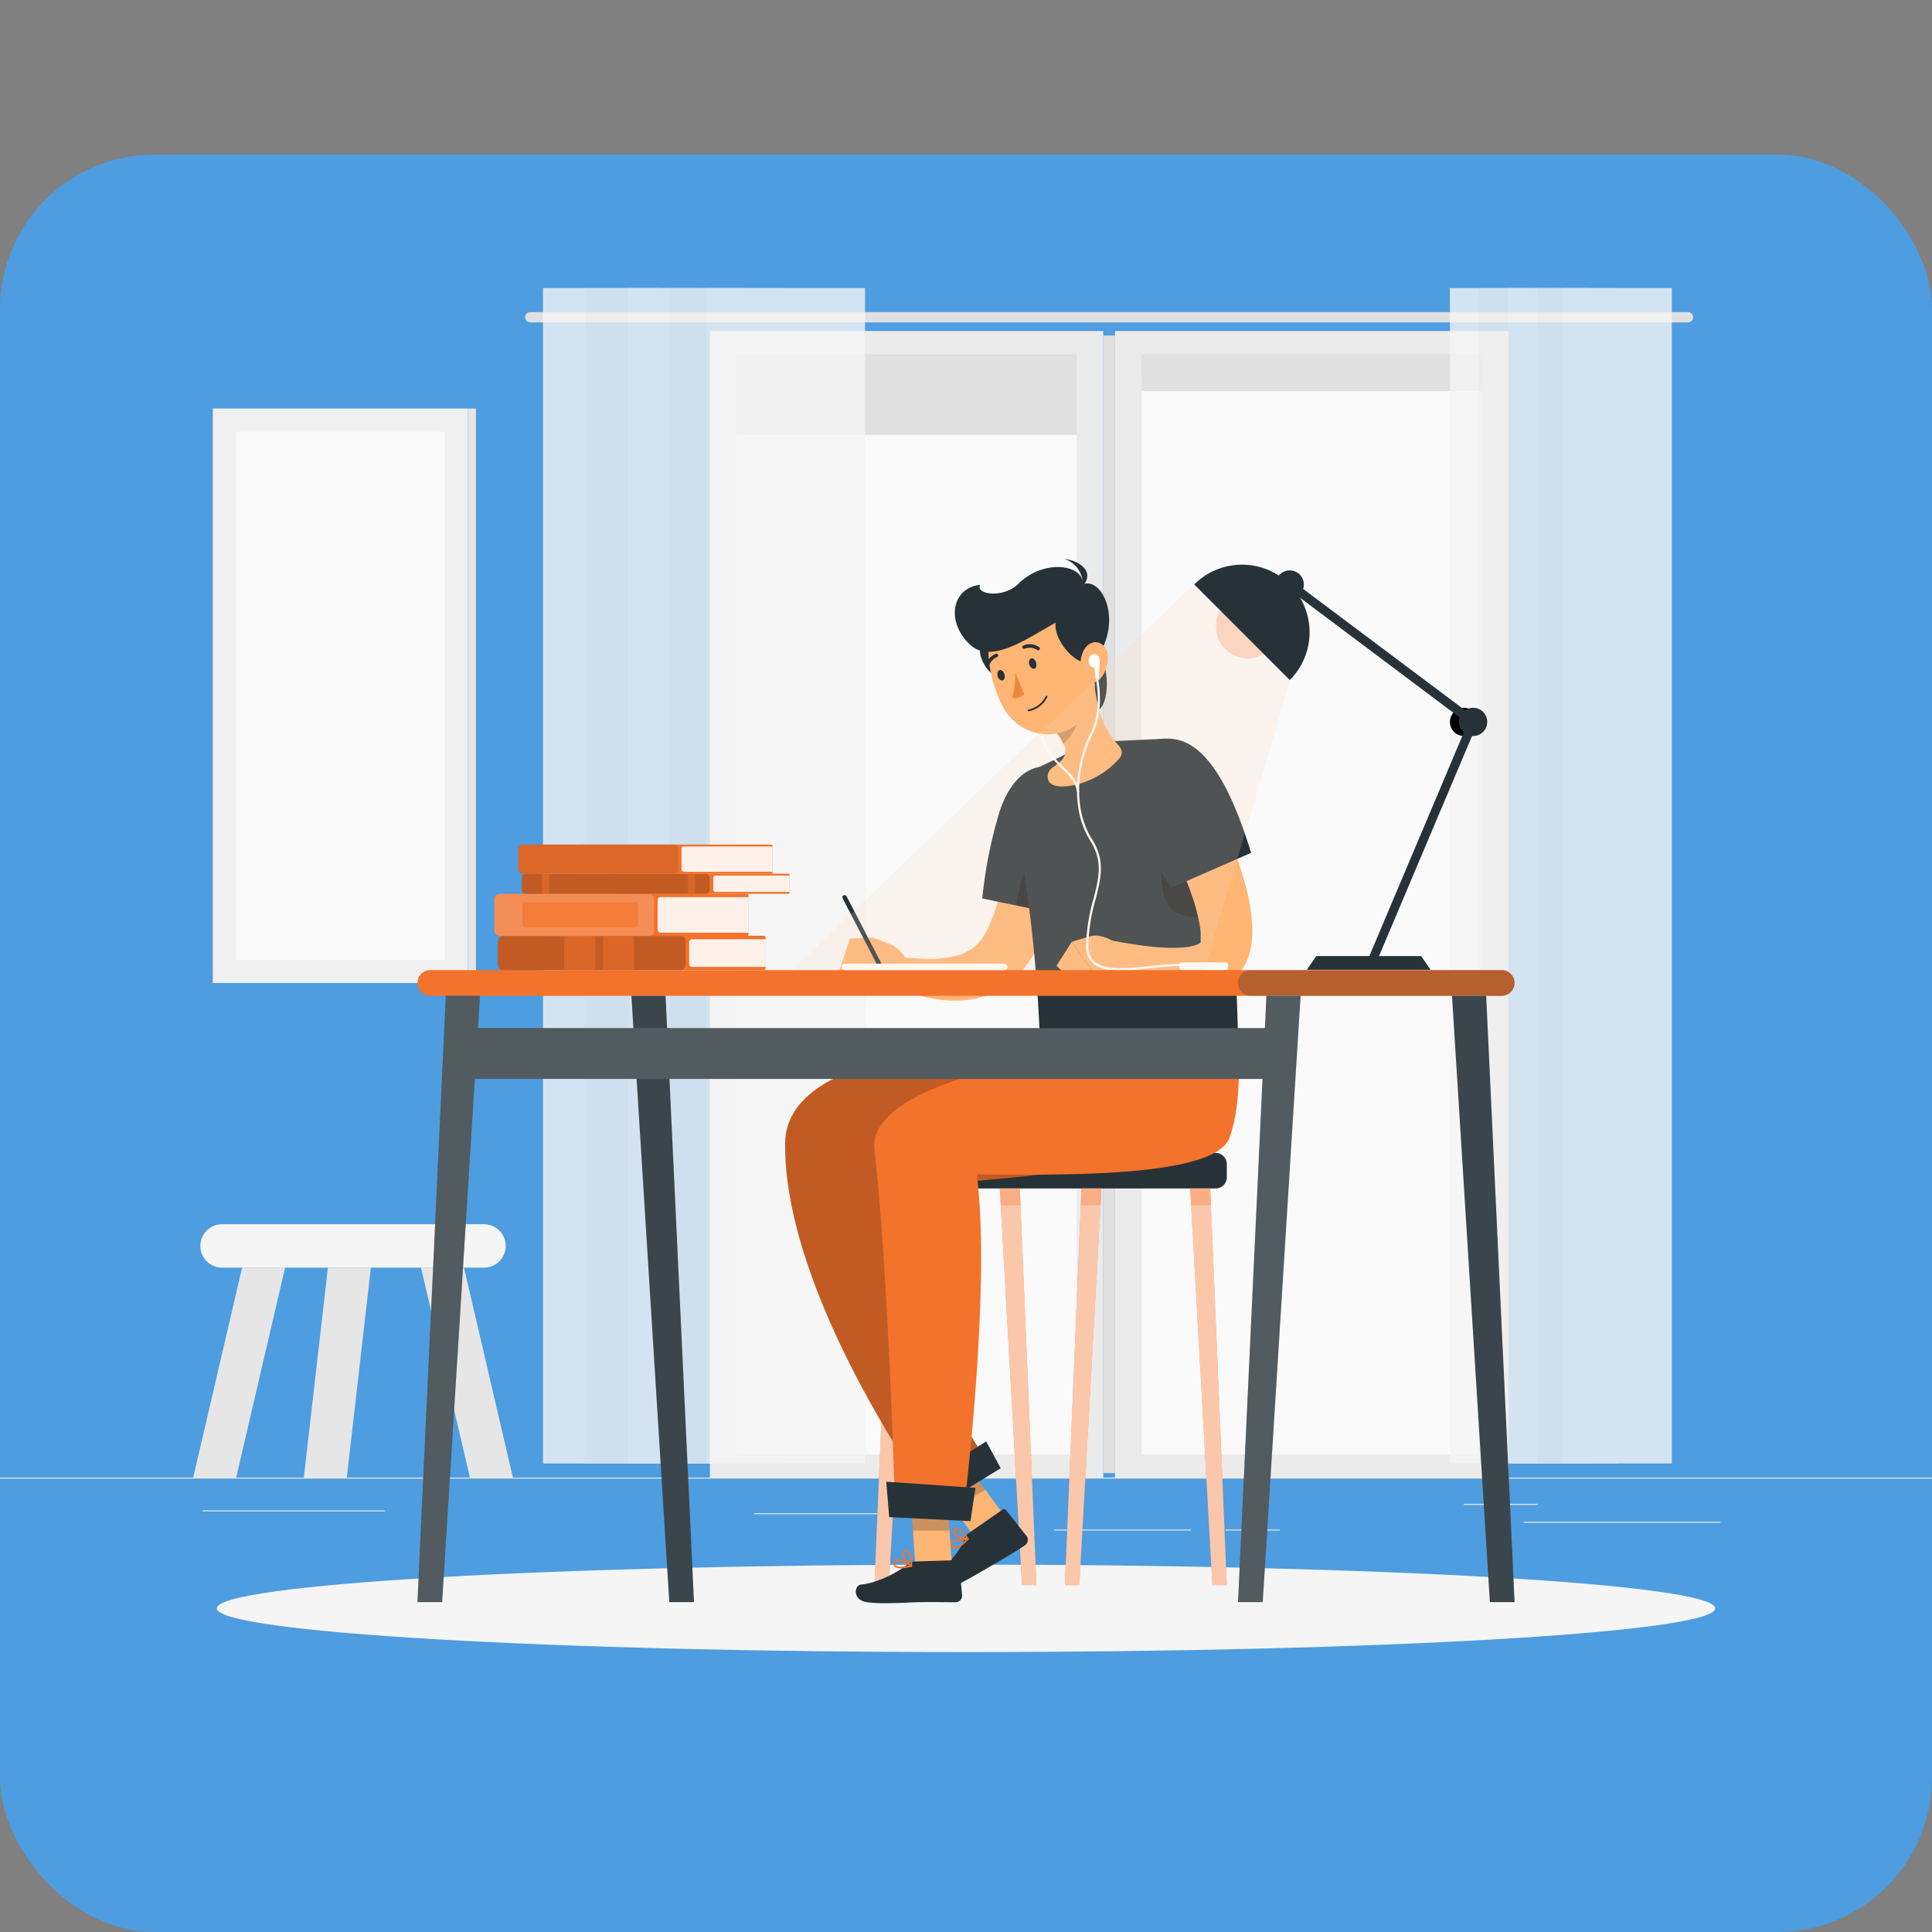 <svg width="500" height="500" fill="none" xmlns="http://www.w3.org/2000/svg"><rect width="100%" height="100%" fill="#808080" stroke="none"/><rect y="40" width="500" height="460" rx="40" fill="#4D9DE0"/><path d="M500 382.4H0v.25h500v-.25zM445.26 393.85h-50.9v.25h50.9v-.25zM99.67 390.89H52.46v.25h47.21v-.25zM398 389.21h-19.19v.25H398v-.25zM331.22 395.84h-14.08v.25h14.08v-.25zM308.23 395.84h-35.44v.25h35.44v-.25zM252.21 391.62h-56.99v.25h56.99v-.25zM390.37 85.67h-101.8V382.4h101.8V85.67z" fill="#EBEBEB"/><path d="M383.5 376.4V91.67h-88.06V376.4h88.06z" fill="#FAFAFA"/><path d="M285.52 85.67h-101.8V382.4h101.8V85.67z" fill="#EBEBEB"/><path d="M285.52 381.24h3.05V86.84h-3.05v294.4z" fill="#E0E0E0"/><path d="M278.65 376.39V91.66h-88.06v284.73h88.06z" fill="#FAFAFA"/><path d="M436.87 83.44H137.22a1.34 1.34 0 01-1.33-1.33 1.341 1.341 0 011.33-1.33h299.65a1.341 1.341 0 011.33 1.33 1.34 1.34 0 01-1.33 1.33zM383.5 97.34v-5.67h-88.06v5.67h88.06z" fill="#E0E0E0"/><path d="M383.5 101.22v-9.56h-88.06v9.56h88.06zM278.65 112.55V91.66h-88.06v20.89h88.06z" fill="#E0E0E0"/><g opacity=".8"><path d="M403.44 74.56h-28.2v304.19h28.2V74.56z" fill="#F5F5F5"/><path d="M396 74.56h-13.31v304.19H396V74.56z" fill="#F0F0F0"/><path d="M418.57 74.56h-28.2v304.19h28.2V74.56z" fill="#F5F5F5"/><path d="M411.13 74.56h-13.31v304.19h13.31V74.56z" fill="#F0F0F0"/><path d="M432.67 74.56h-28.2v304.19h28.2V74.56z" fill="#F5F5F5"/></g><g opacity=".8"><path d="M181.46 74.56h-40.93v304.19h40.93V74.56z" fill="#F5F5F5"/><path d="M170.65 74.56h-19.32v304.19h19.32V74.56z" fill="#F0F0F0"/><path d="M203.41 74.56h-40.93v304.19h40.93V74.56z" fill="#F5F5F5"/><path d="M192.6 74.56h-19.32v304.19h19.32V74.56z" fill="#F0F0F0"/><path d="M223.87 74.56h-40.93v304.19h40.93V74.56z" fill="#F5F5F5"/></g><path d="M121.1 105.73H55.07V254.4h66.03V105.73z" fill="#F0F0F0"/><path d="M121.1 254.41h2.08V105.74h-2.08v148.67z" fill="#E6E6E6"/><path d="M115.1 248.4V111.73H61.07V248.4h54.03z" fill="#FAFAFA"/><path d="M125.26 328.07H57.48a5.642 5.642 0 01-5.63-5.62 5.64 5.64 0 015.63-5.62h67.78a5.638 5.638 0 015.62 5.62 5.638 5.638 0 01-5.62 5.62z" fill="#F5F5F5"/><path d="M73.78 328.07H62.65L50 382.4h11.12l12.66-54.33zM95.98 328.07H84.86l-6.23 54.33h11.12l6.23-54.33zM108.96 328.07h11.12l12.66 54.33h-11.13l-12.65-54.33z" fill="#E6E6E6"/><path d="M250 427.56c107.082 0 193.89-5.068 193.89-11.32 0-6.252-86.808-11.32-193.89-11.32-107.083 0-193.89 5.068-193.89 11.32 0 6.252 86.807 11.32 193.89 11.32z" fill="#F5F5F5"/><path d="M314.57 298.36h-85.33a2.93 2.93 0 00-2.93 2.93v3.36a2.93 2.93 0 002.93 2.93h85.33a2.93 2.93 0 002.93-2.93v-3.36a2.93 2.93 0 00-2.93-2.93z" fill="#263238"/><path d="M313.76 410.24h3.74l-4.3-102.66h-5.18l5.74 102.66z" fill="#F3722C"/><path opacity=".6" d="M313.76 410.24h3.74l-4.3-102.66h-5.18l5.74 102.66z" fill="#fff"/><path d="M279.33 410.24h-3.74l4.3-102.66h5.18l-5.74 102.66z" fill="#F3722C"/><path opacity=".6" d="M279.33 410.24h-3.74l4.3-102.66h5.18l-5.74 102.66z" fill="#fff"/><path d="M264.49 410.24h3.74l-4.31-102.66h-5.17l5.74 102.66z" fill="#F3722C"/><path opacity=".6" d="M264.49 410.24h3.74l-4.31-102.66h-5.17l5.74 102.66z" fill="#fff"/><path d="M230.05 410.24h-3.74l4.31-102.66h5.17l-5.74 102.66z" fill="#F3722C"/><path opacity=".6" d="M230.05 410.24h-3.74l4.31-102.66h5.17l-5.74 102.66z" fill="#fff"/><g opacity=".3" fill="#F3722C"><path d="M313.2 307.57h-5.18l.24 4.37h5.12l-.18-4.37zM279.71 311.94h5.11l.25-4.37h-5.18l-.18 4.37zM258.75 307.57l.24 4.37h5.12l-.19-4.37h-5.17zM230.43 311.94h5.13l.24-4.37h-5.18l-.19 4.37z"/></g><path d="M262.08 395.15l-8.46 4.5-13.34-18.01 8.47-4.5 13.33 18.01z" fill="#FFB573"/><path d="M250.56 396.87l8.84-6.14a.675.675 0 01.795-.063.674.674 0 01.205.193l5.29 6.69a1.71 1.71 0 01-.41 2.36c-3.11 2.08-4.51 2.81-8.58 5.23-2.51 1.48-8.51 5-12.2 6.61-3.69 1.61-5.17-2.09-3.75-3.1 3.37-2.38 7.83-7.06 8.84-10.35a2.67 2.67 0 01.97-1.43z" fill="#263238"/><path opacity=".2" d="M248.76 377.15l-8.48 4.49 6.43 8.68 8.28-4.76-6.23-8.41z" fill="#000"/><path d="M269.19 270.47s-65.74-2.05-66 25.42c-.32 39.48 37.15 91.33 37.15 91.33l14.66-9.75s-25.68-37.69-25.9-68.51c19.37-5.47 65-2 70.91-18.1 4.84-13.14 2.31-20.39 2.31-20.39h-33.13z" fill="#F3722C"/><path opacity=".2" d="M269.19 270.47s-65.74-2.05-66 25.42c-.32 39.48 37.15 91.33 37.15 91.33l14.66-9.75s-25.68-37.69-25.9-68.51c19.37-5.47 65-2 70.91-18.1 4.84-13.14 2.31-20.39 2.31-20.39h-33.13z" fill="#000"/><path d="M258.98 379.98l-17.44 10.68-5.47-5.55 19.16-12.07 3.75 6.94z" fill="#263238"/><path d="M248.73 400.18a11.202 11.202 0 001.9-1.74.219.219 0 00.039-.242.22.22 0 00-.209-.128c-.37 0-3.65 0-4.35 1.07a.853.853 0 00-.07.82 1.228 1.228 0 00.92.83 2.62 2.62 0 001.77-.61zm1.21-1.65c-1.21 1.26-2.28 1.93-2.9 1.82a.77.77 0 01-.58-.56.38.38 0 010-.4c.4-.56 2.17-.81 3.48-.86z" fill="#F3722C"/><path d="M250.59 398.48a.283.283 0 00.07-.08.223.223 0 000-.22c-.06-.1-1.46-2.48-2.78-2.7a1.14 1.14 0 00-1 .29.851.851 0 00-.28 1c.42 1 2.73 1.81 3.84 1.74l.15-.03zM247.3 396a.66.66 0 01.51-.12c.79.13 1.75 1.38 2.25 2.14-1.09-.1-2.73-.8-3-1.45-.05-.12-.08-.29.17-.51.02.02.04-.01.07-.06z" fill="#F3722C"/><path d="M246.43 406.19l-9.5-.45-1.56-22.43 9.5.45 1.56 22.43z" fill="#FFB573"/><path d="M236.71 404.12l10.75-.34a.69.69 0 01.74.63l.79 8.49a1.7 1.7 0 01-1.63 1.76c-3.74 0-5.54-.11-10.27 0-2.91.09-8.63.52-12.62 0-3.99-.52-3.38-4.43-1.65-4.58 4.11-.33 9.62-3.17 12.26-5.38a2.698 2.698 0 011.63-.58z" fill="#263238"/><path d="M233.37 405.89c.86-.046 1.711-.187 2.54-.42a.22.22 0 00.06-.4c-.31-.2-3.08-2-4.23-1.48a.852.852 0 00-.5.65 1.227 1.227 0 00.31 1.2 2.556 2.556 0 001.82.45zm1.91-.72c-1.7.39-3 .38-3.42-.05a.822.822 0 01-.19-.79.395.395 0 01.24-.32c.62-.27 2.24.48 3.37 1.16z" fill="#F3722C"/><path d="M235.86 405.48a.189.189 0 00.1 0 .211.211 0 00.11-.18c0-.12.14-2.88-.86-3.78a1.093 1.093 0 00-1-.28.85.85 0 00-.79.7c-.19 1 1.3 3 2.27 3.54a.274.274 0 00.17 0zm-1.43-3.84a.636.636 0 01.48.18c.6.54.72 2.11.73 3-.86-.68-1.86-2.16-1.73-2.85 0-.13.09-.29.41-.34l.11.01z" fill="#F3722C"/><path opacity=".2" d="M244.88 383.76l-9.51-.45.89 12.83 9.48-.01-.86-12.37z" fill="#000"/><path d="M292.57 270.47s-68.78 6.5-66.28 27.21c3.62 29.86 5.4 94.22 5.4 94.22l17.53.69s7.43-58 3.59-88.63c17.8 0 61.38 1.28 65.35-9.44 3.51-9.48 2.26-24 2.26-24l-27.85-.05z" fill="#F3722C"/><path d="M251.16 393.67l-21.04-1.04-.76-9.16 23.08 1.59-1.28 8.61z" fill="#263238"/><path d="M277.31 209.81c-.13 1.68-.26 3.14-.45 4.68-.19 1.54-.39 3-.63 4.56-.47 3-1.07 6-1.77 9.07a71.784 71.784 0 01-6.59 18.22 32.621 32.621 0 01-3.09 4.59 20.824 20.824 0 01-4.54 4.22 22.688 22.688 0 01-11.07 3.74 31.984 31.984 0 01-10.29-1 40.261 40.261 0 01-4.66-1.5c-.76-.29-1.5-.61-2.23-1s-1.41-.71-2.25-1.16l2.63-6.69 1.91.24 2 .2c1.34.11 2.66.18 4 .18a27.674 27.674 0 007.21-.83 11.852 11.852 0 005.09-2.65 11.556 11.556 0 001.66-1.94 23.72 23.72 0 001.58-2.84 45.858 45.858 0 002.59-7.11c.76-2.53 1.37-5.18 1.92-7.88.55-2.7 1-5.43 1.45-8.18l.59-4.14c.18-1.36.38-2.82.51-4l14.43 1.22z" fill="#FFB573"/><path d="M277.37 201.66c-7-6.79-15.7-2.78-19.16 10a118.023 118.023 0 00-4 20.87l22.27 4.6c4.05-12.19 8.09-28.51.89-35.47z" fill="#263238"/><path opacity=".3" d="M270.2 215.56c1.59-1.43 6.11 5 8.87 12.93-.78 3-1.67 5.89-2.58 8.6l-13.4-2.77c1.07-7.92 3.54-15.54 7.11-18.76z" fill="#000"/><path d="M230.86 244.54l-5-1.91-.22 10.61s8.4 3.63 10.11-.54l-.6-2.65a8.59 8.59 0 00-4.29-5.51z" fill="#FFB573"/><path d="M219.96 242.91l-2.95 8.9 8.67 1.43.22-10.61-5.94.28z" fill="#FFB573"/><path d="M227.52 250a.565.565 0 01-.51-.31l-8.93-17.19a.578.578 0 01.24-.78.591.591 0 01.78.25l8.9 17.16a.578.578 0 01-.24.78.665.665 0 01-.24.09zM276.54 194.85l10.68-3 13.72-.64a9.508 9.508 0 019.5 6.56c2.61 8 5 19.52 6.77 29.49 2 11.19 3 28 3.21 43.26h-51.23c-1.17-31.85-5.22-50.68-7-61.1a9.479 9.479 0 015.28-10.19l9.07-4.38z" fill="#263238"/><path opacity=".3" d="M317.21 227.22c-1.38-7.85-3.16-16.69-5.14-24-9.13-1.54-13.55 18.48-10.84 28.41 2.71 9.93 17.16 3.91 17.16 3.91-.34-2.99-.74-5.8-1.18-8.32z" fill="#000"/><path d="M285.4 171c2.2 5.4.88 15.3-3.46 12.5-4.34-2.8 2.12-15.78 3.46-12.5z" fill="#263238"/><path d="M283 174.46l-4.15 6.34-5.64 8.63a8.61 8.61 0 011.74 2.55c1 2.08 1.89 3.63-2.48 6.61a2.908 2.908 0 00-1.31 2.86c.26 1.35 1.6 2.66 6.31 1.83a21.653 21.653 0 0011.82-6.56c1.57-1.57 1.21-2.75-.3-4.38-4.32-4.6-5.6-11.95-5.99-17.88z" fill="#FFB573"/><path opacity=".2" d="M274.56 187.3l3.46-6.15c.073.16.153.33.24.51.307.76.555 1.542.74 2.34.63 2.73-1.49 6.63-3.82 8.49l-.27-.53c-.42-.885-.958-1.71-1.6-2.45a.534.534 0 00-.14-.1l1.39-2.11z" fill="#000"/><path d="M253.79 167c-1.29 2.91 3.28 11.15 8.51 7.82s-6.23-12.97-8.51-7.82z" fill="#263238"/><path d="M279 205.05a.29.29 0 01-.29-.24c-.38-2.47-2-4-3.83-5.86-2.32-2.27-4.95-4.85-5.81-9.9a.288.288 0 01.047-.213.282.282 0 01.396-.07.282.282 0 01.117.183c.84 4.87 3.4 7.38 5.65 9.59 1.85 1.81 3.59 3.52 4 6.18a.269.269 0 01-.002.113.265.265 0 01-.047.104.266.266 0 01-.084.076.268.268 0 01-.107.037H279z" fill="#fff"/><path d="M281.13 164.07c2 9.06 3.56 14.27.33 20-4.88 8.67-17.08 7.49-21.72-.85-4.18-7.5-6.67-21.06 1.1-26.91a12.864 12.864 0 0112.276-1.693 12.866 12.866 0 018.014 9.453z" fill="#FFB573"/><path d="M283.82 170.29c-3.12 4.43-11.3-3.7-10.63-9.16-8.12 4.62-16.94 10.79-22.29 5.59-6.18-6-4.49-14.6 2.75-15.37-1.28 2.5 6 3.61 9.87-.25 6.55-6.48 16.9-5.13 16.71.12 4.99-1.98 10.44 9.34 3.59 19.07z" fill="#263238"/><path d="M279.27 152.69c1.93-1.44.65-6.57-3.83-8.07 4.26.55 8.67 3.72 3.83 8.07z" fill="#263238"/><path d="M286.71 169.89a8.48 8.48 0 01-1.9 5.71c-1.72 2.05-4.37.42-5-2.14-.55-2.29.16-5.84 2.42-6.94 2.26-1.1 4.36.79 4.48 3.37z" fill="#FFB573"/><path d="M268.13 171.42c.24.73.06 1.47-.42 1.64-.48.17-1-.28-1.29-1-.29-.72-.06-1.47.42-1.65.48-.18 1.05.27 1.29 1.01zM259.93 174.42c.25.74.06 1.48-.42 1.65-.48.17-1.05-.28-1.29-1s-.05-1.47.42-1.64c.47-.17 1.05.26 1.29.99z" fill="#263238"/><path d="M262.74 174a24.911 24.911 0 01-.76 6.49c1.47.54 3.09-.73 3.09-.73l-2.33-5.76z" fill="#ED893E"/><path d="M267.13 183.83a6.619 6.619 0 003.91-3.45.235.235 0 00.002-.175.233.233 0 00-.122-.125.238.238 0 00-.3.13 6.334 6.334 0 01-4.45 3.42.216.216 0 00-.088.031.209.209 0 00-.069.063.214.214 0 00-.038.086.224.224 0 00.036.179.234.234 0 00.156.097.243.243 0 00.093-.006c.295-.064.586-.148.87-.25zM268.88 168.24a.405.405 0 00.17-.15.461.461 0 00-.14-.63 4.348 4.348 0 00-4.07-.42.446.446 0 00-.24.258.454.454 0 00.282.582.461.461 0 00.348-.02 3.47 3.47 0 013.19.36.432.432 0 00.46.02zM258.31 169.68a.471.471 0 000-.23.457.457 0 00-.6-.24 4.322 4.322 0 00-2.66 3.11.454.454 0 00.37.52.454.454 0 00.52-.37 3.448 3.448 0 012.12-2.42.455.455 0 00.25-.37z" fill="#263238"/><path d="M308.67 198c1 1.62 1.8 3.08 2.63 4.64.83 1.56 1.63 3.08 2.41 4.64 1.58 3.11 3 6.31 4.38 9.57a96.14 96.14 0 013.63 10.12 57.09 57.09 0 012.28 11.28 26.985 26.985 0 01-.23 6.7 14.863 14.863 0 01-1.32 4.21 12.68 12.68 0 01-3.06 3.94 13.293 13.293 0 01-3.86 2.34c-1.184.465-2.414.8-3.67 1-2.12.332-4.275.389-6.41.17a38.393 38.393 0 01-5.66-.91 54.431 54.431 0 01-5.26-1.48 66.04 66.04 0 01-9.86-4.18l2.53-6.73c6.22 1.18 12.9 2.27 18.51 1.93a15.655 15.655 0 003.62-.62c1-.3 1.51-.75 1.47-.89-.04-.14-.06 0-.08-.1-.02-.1 0-.11 0-.62a14.718 14.718 0 00-.2-3.36 45.969 45.969 0 00-2.23-8.37c-1-2.9-2.21-5.83-3.52-8.73-1.31-2.9-2.72-5.81-4.15-8.71-.72-1.453-1.463-2.89-2.23-4.31l-2.26-4.19 12.54-7.34z" fill="#FFB573"/><path d="M304 191.31c-9.66-1.47-14.41 6.82-9.86 19.2a117.329 117.329 0 008.82 19.33l20.83-9.13c-3.79-12.25-9.91-27.89-19.79-29.4z" fill="#263238"/><path d="M281.84 242.39l-4.46 1.34 6.33 9s9.38-3.36 7.46-7.44l-2.36-1.34c-2.02-1.17-4.58-2.38-6.97-1.56z" fill="#FFB573"/><path d="M273.43 249.93l4.47 4.46 5.81-1.67-6.33-8.99-3.95 6.2z" fill="#FFB573"/><path d="M283.18 172.75c.795 0 1.44-.779 1.44-1.74s-.645-1.74-1.44-1.74c-.795 0-1.44.779-1.44 1.74s.645 1.74 1.44 1.74z" fill="#fff"/><path d="M284.37 175.61l-.83-.03-.51-4.01 1.58-.35-.24 4.39z" fill="#fff"/><path d="M290.11 251.2c-3 0-5.66-.45-7.27-1.91a5.75 5.75 0 01-1.75-4.5 46.302 46.302 0 011.91-12.17c1.39-5.45 2.49-9.75-.85-15.06-5.32-8.43-3.73-20.22 0-27.61 2.85-5.65 1.85-11.95 1.49-14.27-.05-.3-.09-.54-.11-.7a.282.282 0 01.064-.211.27.27 0 01.088-.069.268.268 0 01.108-.03.288.288 0 01.211.06c.06.046.099.115.109.19 0 .15.05.38.09.67.38 2.41 1.37 8.8-1.57 14.62-3.65 7.25-5.21 18.8 0 27 3.47 5.51 2.29 10.14.92 15.5a45.906 45.906 0 00-1.87 12 5.19 5.19 0 001.55 4.08c2.7 2.43 8.66 1.81 14.42 1.21 2.58-.26 5.25-.54 7.6-.54a.29.29 0 010 .58c-2.32 0-5 .27-7.54.54a75.797 75.797 0 01-7.6.62z" fill="#fff"/><path d="M317.22 249.06h-11.38a.6.6 0 00-.6.6v.8a.6.6 0 00.6.6h11.38a.6.6 0 00.6-.6v-.8a.6.6 0 00-.6-.6z" fill="#fff"/><path d="M388.64 257.72H111.36a3.342 3.342 0 01-3.33-3.33 3.342 3.342 0 013.33-3.33h277.28a3.342 3.342 0 013.33 3.33 3.342 3.342 0 01-3.33 3.33z" fill="#F3722C"/><path opacity=".3" d="M388.64 257.72h-64.91a3.342 3.342 0 01-3.33-3.33 3.342 3.342 0 013.33-3.33h64.91a3.342 3.342 0 013.33 3.33 3.342 3.342 0 01-3.33 3.33z" fill="#263238"/><path d="M385.58 414.62h6.39l-7.35-156.9h-8.84l9.8 156.9z" fill="#263238"/><path opacity=".1" d="M385.58 414.62h6.39l-7.35-156.9h-8.84l9.8 156.9z" fill="#fff"/><path d="M326.79 414.62h-6.39l7.35-156.9h8.84l-9.8 156.9z" fill="#263238"/><path opacity=".2" d="M326.79 414.62h-6.39l7.35-156.9h8.84l-9.8 156.9z" fill="#fff"/><path d="M173.22 414.62h6.38l-7.35-156.9h-8.84l9.81 156.9z" fill="#263238"/><path opacity=".1" d="M173.22 414.62h6.38l-7.35-156.9h-8.84l9.81 156.9z" fill="#fff"/><path d="M114.42 414.62h-6.39l7.35-156.9h8.84l-9.8 156.9z" fill="#263238"/><path opacity=".2" d="M114.42 414.62h-6.39l7.35-156.9h8.84l-9.8 156.9z" fill="#fff"/><path d="M330.49 266.07H117.24v13.15h213.25v-13.15z" fill="#263238"/><path opacity=".2" d="M330.49 266.07H117.24v13.15h213.25v-13.15z" fill="#fff"/><path d="M152.33 242.22a1.399 1.399 0 00-1.4 1.39v6a1.404 1.404 0 001.4 1.4h45.35a.462.462 0 00.46-.45v-7.94a.462.462 0 00-.46-.45l-45.35.05z" fill="#F3722C"/><path opacity=".9" d="M179.17 243.06h19v7.16h-19a.81.81 0 01-.81-.81v-5.55a.808.808 0 01.81-.8z" fill="#fff"/><path d="M176.05 242.22h-45.81a1.4 1.4 0 00-1.4 1.4v6.05a1.4 1.4 0 001.4 1.4h45.81a1.4 1.4 0 001.4-1.4v-6.05a1.4 1.4 0 00-1.4-1.4z" fill="#F3722C"/><path opacity=".2" d="M176.05 242.22h-45.81a1.4 1.4 0 00-1.4 1.4v6.05a1.4 1.4 0 001.4 1.4h45.81a1.4 1.4 0 001.4-1.4v-6.05a1.4 1.4 0 00-1.4-1.4z" fill="#000"/><path opacity=".5" d="M153.52 242.22h-6.95a.57.57 0 00-.57.57v7.71c0 .315.255.57.57.57h6.95a.57.57 0 00.57-.57v-7.71a.57.57 0 00-.57-.57zM163.55 242.22h-6.94a.57.57 0 00-.57.57v7.71c0 .315.255.57.57.57h6.94a.57.57 0 00.57-.57v-7.71a.57.57 0 00-.57-.57z" fill="#F3722C"/><path d="M144.13 231.32a1.39 1.39 0 00-.99.41 1.39 1.39 0 00-.41.99v8.1a1.39 1.39 0 00.41.99 1.39 1.39 0 00.99.41h49.13a.462.462 0 00.45-.46v-10a.462.462 0 00-.45-.46l-49.13.02z" fill="#F3722C"/><path opacity=".9" d="M171 232.17h22.74v9.21H171a.81.81 0 01-.81-.81V233a.813.813 0 01.81-.83z" fill="#fff"/><path d="M167.84 231.32h-38.52a1.4 1.4 0 00-1.4 1.4v8.09a1.4 1.4 0 001.4 1.4h38.52a1.4 1.4 0 001.4-1.4v-8.09a1.4 1.4 0 00-1.4-1.4z" fill="#F3722C"/><path opacity=".2" d="M167.84 231.32h-38.52a1.4 1.4 0 00-1.4 1.4v8.09a1.4 1.4 0 001.4 1.4h38.52a1.4 1.4 0 001.4-1.4v-8.09a1.4 1.4 0 00-1.4-1.4z" fill="#fff"/><path opacity=".6" d="M164.23 233.48h-28.21a.85.85 0 00-.85.85v4.87c0 .469.381.85.85.85h28.21a.85.85 0 00.85-.85v-4.87a.85.85 0 00-.85-.85z" fill="#F3722C"/><path d="M158.54 226.11c-.77 0-1.4.37-1.4.82v3.57c0 .45.63.82 1.4.82h45.36c.25 0 .45-.12.45-.26v-4.68c0-.15-.2-.27-.45-.27h-45.36z" fill="#F3722C"/><path opacity=".9" d="M185.2 226.6h19.15v4.22H185.2a.617.617 0 01-.438-.182.617.617 0 01-.182-.438v-3a.62.62 0 01.62-.6z" fill="#fff"/><path d="M182.59 226.11h-46.47a1.07 1.07 0 00-1.07 1.07v3.08c0 .591.479 1.07 1.07 1.07h46.47a1.07 1.07 0 001.07-1.07v-3.08a1.07 1.07 0 00-1.07-1.07z" fill="#F3722C"/><path opacity=".2" d="M182.59 226.11h-46.47a1.07 1.07 0 00-1.07 1.07v3.08c0 .591.479 1.07 1.07 1.07h46.47a1.07 1.07 0 001.07-1.07v-3.08a1.07 1.07 0 00-1.07-1.07z" fill="#000"/><path opacity=".5" d="M141.96 226.11h-1.45a.21.21 0 00-.21.21v4.8c0 .116.094.21.21.21h1.45a.21.21 0 00.21-.21v-4.8a.21.21 0 00-.21-.21zM179.68 226.11h-1.42a.21.21 0 00-.21.21v4.8c0 .116.094.21.21.21h1.42a.21.21 0 00.21-.21v-4.8a.21.21 0 00-.21-.21z" fill="#F3722C"/><path d="M150.34 218.57c-.77 0-1.4.37-1.4.82v5.89c0 .46.63.83 1.4.83h49.13c.25 0 .46-.12.46-.27v-7c0-.15-.21-.27-.46-.27h-49.13z" fill="#F3722C"/><path opacity=".9" d="M177 219.06h22.93v6.55H177a.617.617 0 01-.438-.182.617.617 0 01-.182-.438v-5.31c0-.164.065-.322.182-.438a.617.617 0 01.438-.182z" fill="#fff"/><path d="M174.38 218.57H135.2a1.07 1.07 0 00-1.07 1.07v5.4c0 .591.479 1.07 1.07 1.07h39.18a1.07 1.07 0 001.07-1.07v-5.4a1.07 1.07 0 00-1.07-1.07z" fill="#F3722C"/><path opacity=".1" d="M174.38 218.57H135.2a1.07 1.07 0 00-1.07 1.07v5.4c0 .591.479 1.07 1.07 1.07h39.18a1.07 1.07 0 001.07-1.07v-5.4a1.07 1.07 0 00-1.07-1.07z" fill="#000"/><path d="M259.92 249.4h-41.27a.836.836 0 00-.59.243.837.837 0 00-.25.587.841.841 0 00.84.83h41.27a.83.83 0 100-1.66z" fill="#fff"/><path d="M340.66 247.42h27.12l2.45 3.55h-32.02l2.45-3.55z" fill="#263238"/><path d="M382.54 186.83a3.65 3.65 0 11-3.65-3.65 3.64 3.64 0 013.65 3.65z" fill="#000"/><path d="M355.12 249.82a1.166 1.166 0 01-.961-.515 1.158 1.158 0 01-.109-1.085l26.13-61.84a1.164 1.164 0 011.48-.532 1.164 1.164 0 01.65 1.432l-26.13 61.83a1.157 1.157 0 01-1.06.71z" fill="#263238"/><path d="M381.24 188a1.19 1.19 0 01-.69-.23l-47.45-35.59a1.148 1.148 0 01-.23-1.61 1.148 1.148 0 011.61-.23l47.46 35.57a1.156 1.156 0 01.393 1.29 1.161 1.161 0 01-1.093.79v.01z" fill="#263238"/><path d="M384.89 186.83a3.65 3.65 0 11-3.65-3.65 3.64 3.64 0 013.65 3.65zM333.79 154.9a3.64 3.64 0 100-7.28 3.64 3.64 0 000 7.28z" fill="#263238"/><path d="M328.69 167.9a8.16 8.16 0 110-11.54 8.17 8.17 0 010 11.54z" fill="#F3722C"/><path opacity=".7" d="M328.69 167.9a8.16 8.16 0 110-11.54 8.17 8.17 0 010 11.54z" fill="#fff"/><path d="M333.79 151.26a17.465 17.465 0 00-19.05-3.792 17.475 17.475 0 00-5.67 3.792L333.79 176a17.488 17.488 0 005.13-12.37 17.488 17.488 0 00-5.13-12.37z" fill="#263238"/><g opacity=".2"><path d="M309.06 151.26l-103.82 99.8h106.51l22.04-75.07-24.73-24.73z" fill="#F3722C"/><path opacity=".7" d="M309.06 151.26l-103.82 99.8h106.51l22.04-75.07-24.73-24.73z" fill="#fff"/></g></svg>